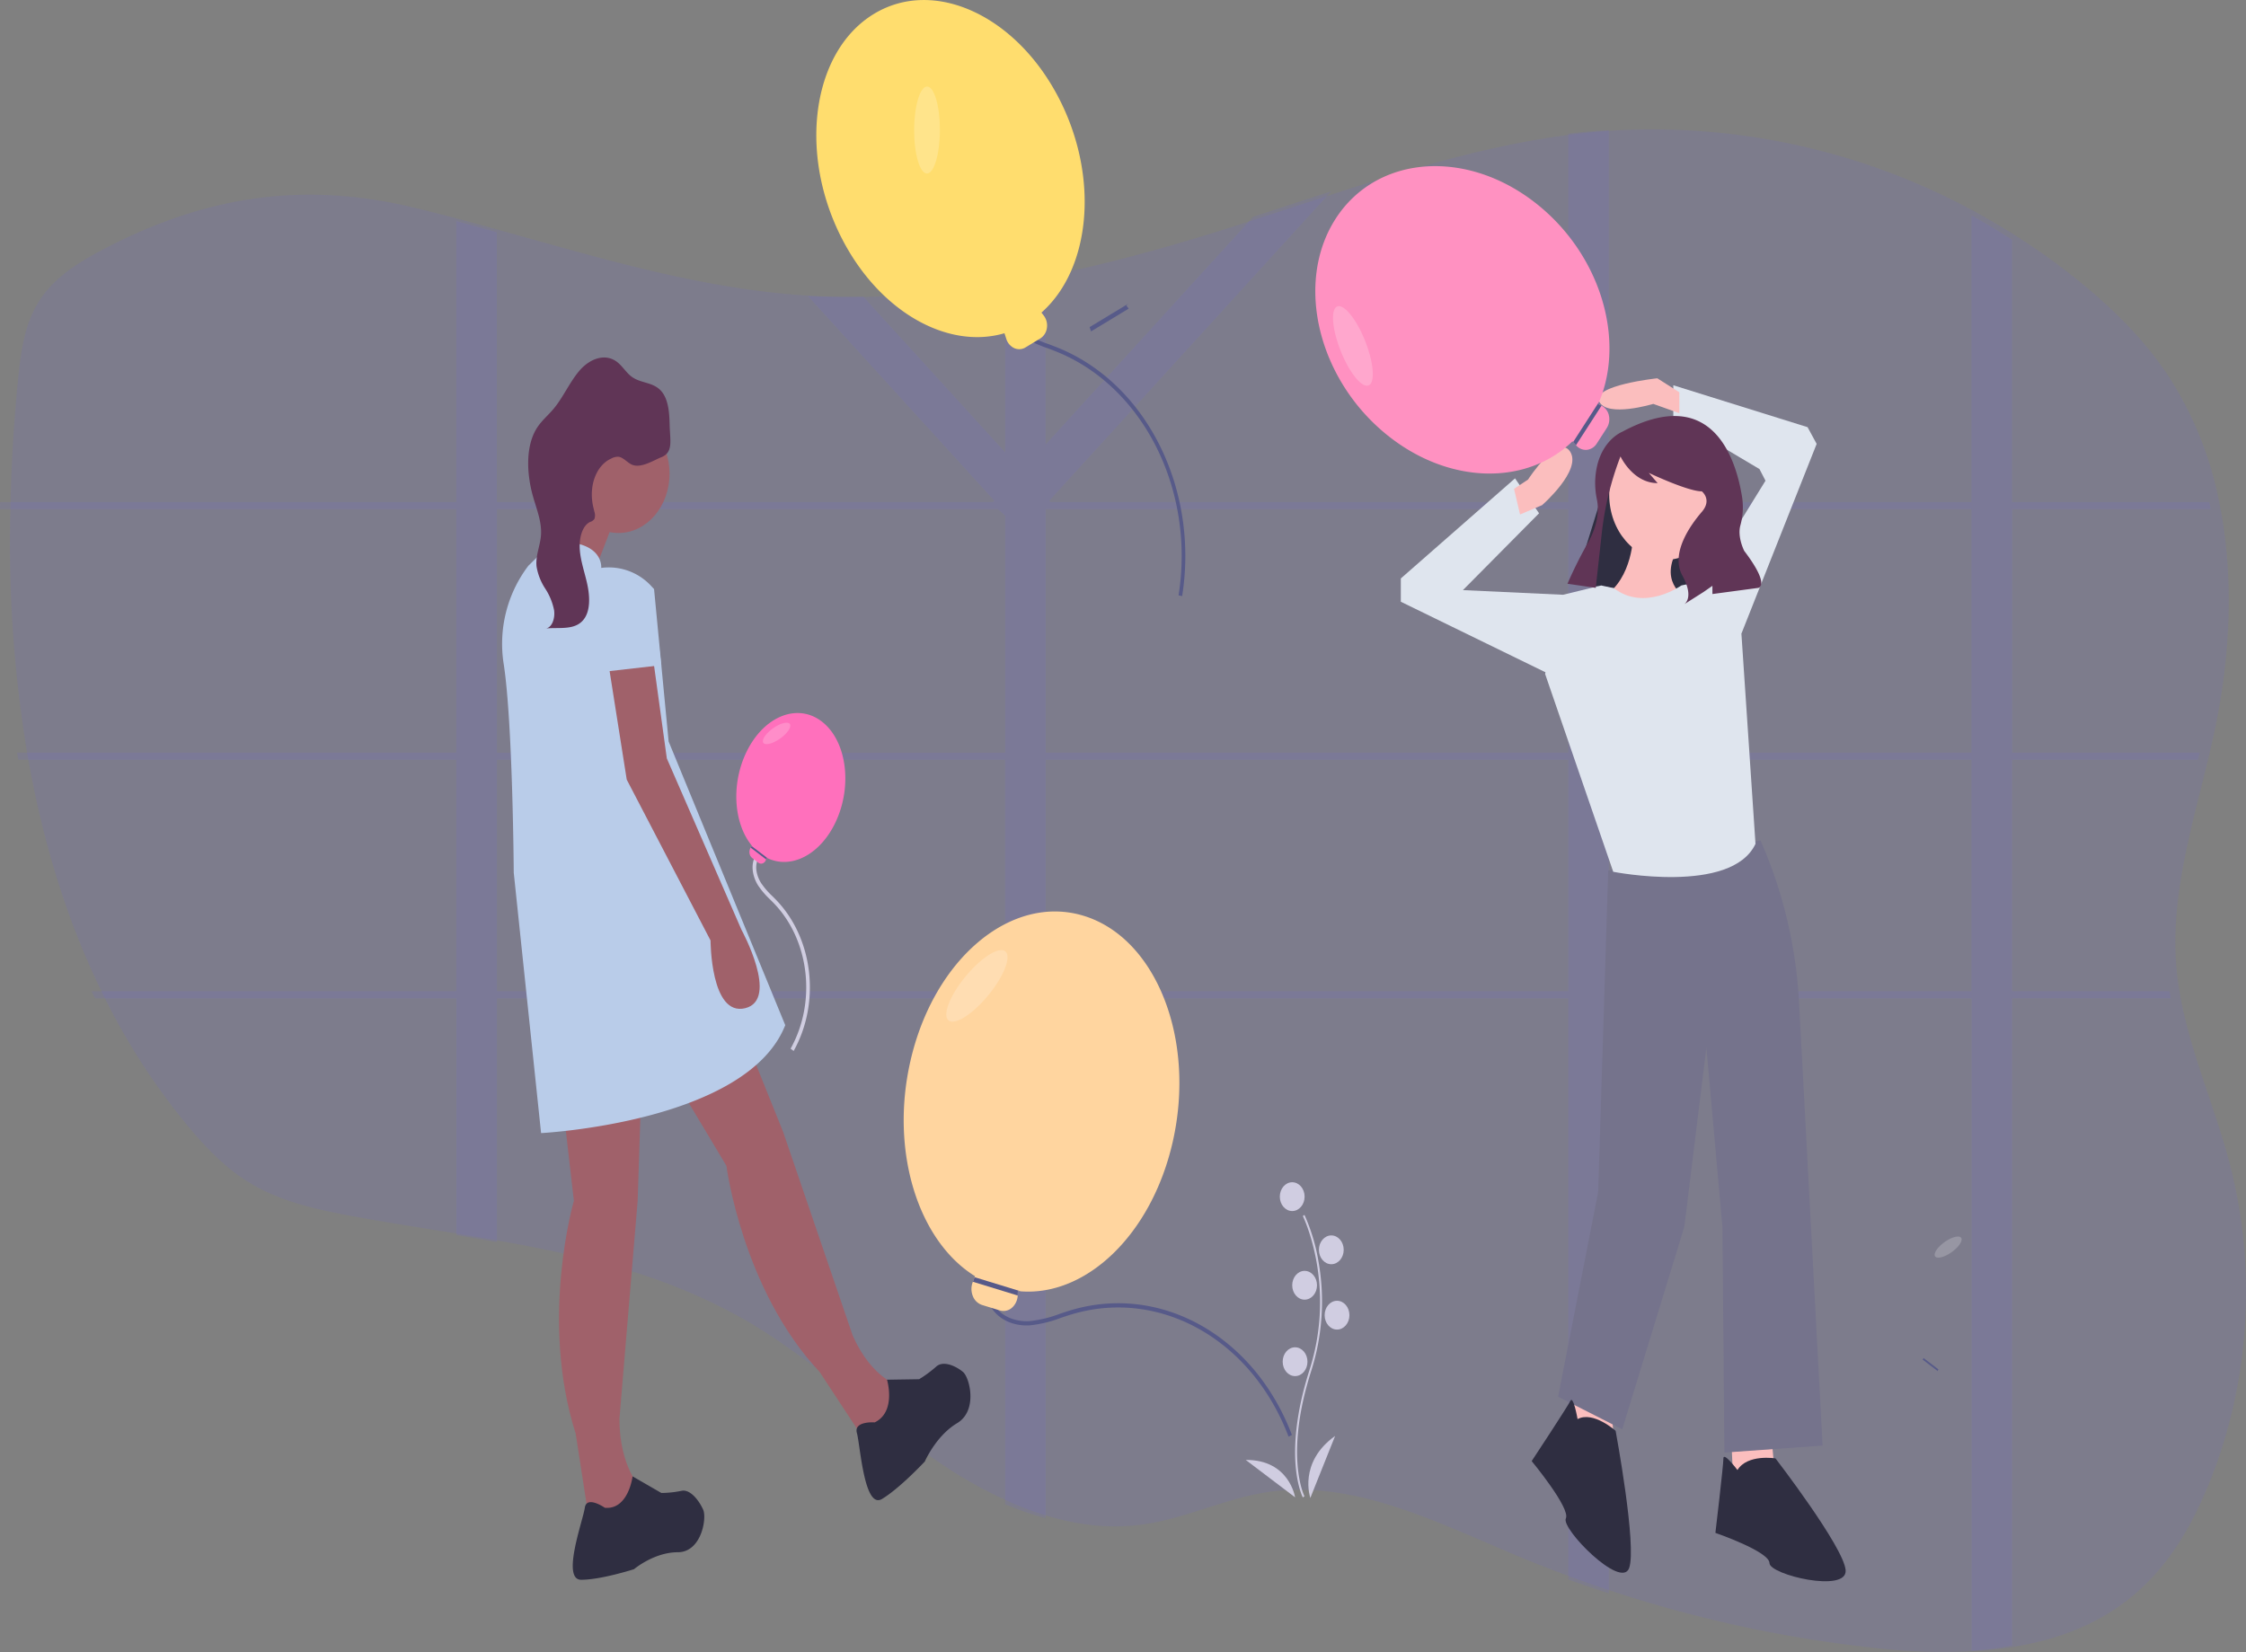 <svg xmlns="http://www.w3.org/2000/svg" width="635.21" height="467.264" viewBox="0 0 635.21 467.264"><rect x="0" y="0" width="635.21" height="467.264" fill="#808080" stroke="none"/><defs><style>.a{fill:#6c63ff;opacity:0.1;}.b{fill:#d0cde1;}.c{fill:#575a89;}.d{fill:#ff70bc;}.e{fill:#fff;opacity:0.2;}.f{fill:#fbbebe;}.g{fill:#75738c;}.h{fill:#2f2e41;}.i{fill:#dfe5ee;}.j{fill:#603556;}.k{fill:#a0616a;}.l{fill:#b9cce9;}.m{fill:#ffd59f;}.n{fill:#ff91c1;}.o{fill:#ffdd6e;}</style></defs><g transform="translate(111.839 -2.001)"><path class="a" d="M295.653,358.087h2.054v2.024h-2.325Zm23.283,0a.131.131,0,0,1,0,.048l.181,1.675v.3H301.285v-.121l-1.271-1.9Zm47.679,0V292.625H346.134c.217-.181.44-.361.669-.53l.3-.229c.126-.1.253-.2.386-.289s.446-.319.681-.476.38-.259.6-.386l.139-.09h17.7v-3.584l.476.229.506.283h.036l.108.066.313.2c.108.066.217.133.319.2.313.211.6.44.934.675l.3.241c.2.157.4.319.6.482.8.657,1.59,1.343,2.41,1.976.2.163.41.319.6.47a15.56,15.56,0,0,0,1.361.892,6.478,6.478,0,0,0,.6.331l.337.157.307.133h0a12.8,12.8,0,0,0,2.241.711v63.992h30.722a.928.928,0,0,1-.06.211c-.169.6-.337,1.2-.5,1.807H378.066v70.173h-.47l-.536.036-.976.072-1.578.157-.711.084-.783.1H372.9c-.452.06-.91.133-1.373.2l-.3.048-.663.108-.952.169h0l-2.283-.12h0l-.313.066a1.828,1.828,0,0,0-.386.078V360.111H319.159v-.3l-.181-1.675a.133.133,0,0,0,0-.048Zm-70.962,0h2.054v2.024h-2.325Zm24.566,0,.2,2.024H300.587l-1.349-2.024Zm46.384,0V292.625H346.122c.217-.181.44-.361.669-.53l.3-.229c.126-.1.253-.2.385-.289s.446-.319.681-.476.38-.259.6-.386l.139-.09h17.716v-3.584l.476.229.506.283h.036l.108.066.313.2c.108.066.217.133.319.2.313.211.6.44.934.675l.3.241c.2.157.4.319.6.482.8.657,1.59,1.343,2.41,1.976.2.163.41.319.6.47a15.56,15.56,0,0,0,1.361.892,6.478,6.478,0,0,0,.6.331l.337.157.307.133h0a12.8,12.8,0,0,0,2.241.711v63.992h30.722a.928.928,0,0,1-.06.211c-.169.6-.343,1.2-.506,1.807H378.066v70.167l-.47.03-.536.036-.976.072-1.578.157-.711.084-.783.1H372.9c-.452.06-.91.133-1.373.2l-.3.048-.663.108-.952.169h0l-2.283-.12h0l-.313.066a1.828,1.828,0,0,0-.386.078V360.111H320.424l-.217-2.024ZM211.39,221.766H82.34c0-.675,0-1.349.042-2.024H211.39v-79.48c3.831,1.024,7.656,2.084,11.445,3.151v76.329H363.193l.355-.386-.536-.6h0l-52.2-57.294q7.831.361,15.662.163l40.143,44.035V157.509q5.747-.994,11.445-2.2v48.131l58.691-64.378c7.367-2.41,14.735-4.861,22.12-7.229L379.1,219.356l.355.386H525.875V115.528q2.928-.331,5.861-.6,2.8-.247,5.614-.386v105.2H639.926V138.66q5.837,3.253,11.445,6.909v74.173h55.788c.139.669.277,1.349.4,2.024H651.42V290.6h53.029c-.157.675-.319,1.349-.482,2.024H651.4v65.462h44.511c.115.675.229,1.349.355,2.024H651.4V543.148a103.278,103.278,0,0,1-11.445,1.488V360.111h-102.6v168.3q-5.771-1.873-11.476-3.922V360.111H378.084V507.155a84.938,84.938,0,0,1-11.373-3.922l-.1-.042V360.111H222.872v68.956q-5.717-1.03-11.445-1.97V360.111H109.219q-.506-1.012-.994-2.024H211.39V292.625H87.521c-.126-.675-.241-1.349-.355-2.024H211.39Zm428.53,0H537.351V290.6H639.926Zm0,136.321V292.625H537.351v65.462ZM525.869,221.766H378.084V290.6H525.875Zm0,136.321V292.625H378.084v65.462Zm-303,0H366.615V292.625H222.872Zm0-67.468H366.615v-67.01l-2.018-1.843H222.872Zm96.064,67.468a.131.131,0,0,1,0,.048l.181,1.675v.3H301.279v-.121l-1.271-1.9Zm-23.283,0H297.7v2.024h-2.325Zm70.962,0V292.625H346.128c.217-.181.44-.361.669-.53l.3-.229c.126-.1.253-.2.386-.289s.446-.319.681-.476.38-.259.6-.386l.139-.09h17.71v-3.584l.476.229.506.283h.036l.108.066.313.2c.108.066.217.133.319.2.313.211.6.44.934.675l.3.241c.2.157.4.319.6.482.8.657,1.59,1.343,2.41,1.976.2.163.41.319.6.47a15.56,15.56,0,0,0,1.361.892,6.478,6.478,0,0,0,.6.331l.337.157.307.133h0a12.8,12.8,0,0,0,2.241.711v63.992h30.722a.928.928,0,0,1-.06.211c-.169.6-.337,1.2-.5,1.807H378.066v70.173h-.47l-.536.036-.976.072-1.578.157-.711.084-.783.1H372.9c-.452.06-.91.133-1.373.2l-.3.048-.663.108-.952.169h0l-2.283-.12h0l-.313.066a1.828,1.828,0,0,0-.386.078V360.111H319.159v-.3l-.181-1.675a.133.133,0,0,0,0-.048Z" transform="translate(-194.179 -75.729)"/><path class="a" d="M75.277,290.443c.114.675.229,1.349.355,2.024,4.084,22.975,10.753,45.125,20.668,65.462q.488,1.012.994,2.024a187.087,187.087,0,0,0,23.288,35.915c4.94,5.958,10.325,11.614,16.728,15.7,8.976,5.723,19.469,8.048,29.782,9.952,10.717,1.982,21.572,3.614,32.4,5.422q5.759.94,11.445,1.97c10.464,1.892,20.849,4.078,30.987,6.976a161.079,161.079,0,0,1,36.144,14.867q1.373.783,2.717,1.608c.9.542,1.807,1.1,2.681,1.663s1.753,1.126,2.62,1.7l1.337.9c.44.289.874.6,1.307.892,1.289.879,2.56,1.807,3.831,2.7l.048.036q1.256.9,2.5,1.807c4.693,3.476,9.283,7.114,13.855,10.765l2.885,2.307q2.235,1.771,4.47,3.536c.873.693,1.759,1.379,2.638,2.066.639.5,1.271,1,1.922,1.494,3.259,2.512,6.56,4.97,9.927,7.319.8.56,1.614,1.12,2.41,1.669A127.044,127.044,0,0,0,354.63,503.01l.1.042a84.95,84.95,0,0,0,11.373,3.922,68.1,68.1,0,0,0,6.7,1.452,59.2,59.2,0,0,0,18.162.313c11.861-1.681,22.975-7.229,34.806-9.084,24.409-3.789,48.113,8.433,71.082,18.03q8.434,3.53,17.054,6.626,5.711,2.06,11.476,3.922a361.306,361.306,0,0,0,72,15.4,166.382,166.382,0,0,0,30.571.825,103.246,103.246,0,0,0,11.445-1.488c12.873-2.41,24.891-7.524,34.571-16.867,8.042-7.644,13.717-17.638,18.042-28.065q2.608-6.283,4.6-12.855a143.371,143.371,0,0,0,4.681-20.981c.235-1.6.446-3.211.6-4.819q.47-4.138.7-8.313a143.973,143.973,0,0,0-4.283-43.975c-4.1-15.9-10.945-31.12-13.957-47.167-.126-.675-.241-1.349-.355-2.024q-.6-3.614-.916-7.361c-1.518-19.626,4.355-38.836,8.994-58.077.163-.675.325-1.349.482-2.024q.753-3.2,1.428-6.4c4.3-20.349,5.47-42.125,1.657-62.432-.12-.675-.259-1.355-.4-2.024a100.986,100.986,0,0,0-14.072-35.2c-7.138-10.939-16.512-20.042-26.505-28.041q-7.319-5.843-15.138-10.933-5.62-3.651-11.445-6.909a190.763,190.763,0,0,0-102.575-24.1q-2.813.145-5.614.386-2.94.253-5.861.6c-22.789,2.632-44.963,9.156-67,16.295q-11.078,3.614-22.12,7.229-4.916,1.6-9.825,3.163c-16.054,5.066-32.373,9.638-48.842,13.084q-5.729,1.2-11.445,2.2A270.519,270.519,0,0,1,314.68,161.5q-7.831.193-15.662-.163-3.958-.181-7.921-.53c-27.294-2.337-53.613-10.174-80.04-17.536-3.819-1.066-7.644-2.126-11.445-3.15-5.024-1.349-10.054-2.657-15.1-3.861-31.433-7.548-59.444-3.211-88.666,12.355-6.626,3.536-13.253,7.8-17.349,14.4s-5.09,14.777-5.849,22.644C71.572,196.85,70.837,208.2,70.6,219.6c0,.675,0,1.349-.042,2.024A361.088,361.088,0,0,0,75.277,290.443Z" transform="translate(-179.452 -75.572)"/><path class="b" d="M360.543,530.026l-.865-.653c7.31-13.082,5.4-30.388-4.514-40.9-.417-.443-.848-.872-1.279-1.3a22.85,22.85,0,0,1-3.4-3.969c-1.222-1.948-2.15-4.972-1.094-7.62l.935.5c-.868,2.176-.057,4.738.992,6.411a21.654,21.654,0,0,0,3.24,3.766c.439.438.877.875,1.3,1.327C366.145,498.5,368.127,516.452,360.543,530.026Z" transform="translate(-247.925 -230.763)"/><path class="c" d="M563.678,723.393c-10.386-27.4-36.307-42.038-61.266-34.611-1.045.311-2.106.667-3.133,1.011a34.57,34.57,0,0,1-8.875,2.13c-3.807.216-8.741-1.155-11.158-5.669l.875-.633c2.182,4.073,6.719,5.309,10.232,5.105a33.934,33.934,0,0,0,8.64-2.084c1.034-.347,2.1-.706,3.163-1.021,25.448-7.573,51.875,7.357,62.465,35.288Z" transform="translate(-311.086 -315.044)"/><path class="c" d="M595.141,310.629l-1.014-.217c4.681-29.437-9.657-58.488-33.888-68.663-1.014-.426-2.064-.826-3.08-1.212a36.491,36.491,0,0,1-8.368-4.041c-3.255-2.309-6.667-6.668-6.48-11.98l1.03.049c-.169,4.793,2.982,8.778,5.987,10.909a35.781,35.781,0,0,0,8.152,3.925c1.023.389,2.08.792,3.109,1.224C585.3,251,599.913,280.616,595.141,310.629Z" transform="translate(-372.648 -140.022)"/><path class="d" d="M368.13,437.63c-4.346,9.315-12.585,13.5-19.31,10.294-.1-.044-.192-.091-.285-.139l-.107.432a.35.35,0,0,1-.014.048,1.6,1.6,0,0,1-.9,1.117,1.273,1.273,0,0,1-1.305-.2l-1.724-1.314a2.067,2.067,0,0,1-.751-1.33,2.28,2.28,0,0,1,.31-1.55l.025-.036.289-.429.064-.1c-5.076-6.134-5.963-17.08-1.717-26.179,4.817-10.323,14.413-14.353,21.434-9S372.947,427.306,368.13,437.63Z" transform="translate(-243.598 -203.197)"/><path class="e" d="M4.582-.31c2.53-.171,4.531.489,4.469,1.475S6.887,3.089,4.357,3.26-.174,2.771-.112,1.785,2.051-.139,4.582-.31Z" transform="translate(103.191 210.426) rotate(-30.313)"/><path class="c" d="M352.254,473.444a.351.351,0,0,1-.014.048L347.9,470.18l.289-.429,4.461,3.4c-.1-.044-.192-.091-.285-.139Z" transform="translate(-247.425 -228.424)"/><path class="f" d="M733.2,683.7l.567,12.51,11.9-1.317-1.133-12.51Z" transform="translate(-355.356 -273.813)"/><path class="f" d="M644.126,659.511l.567,12.51,11.9-1.317-1.133-12.51Z" transform="translate(-312.186 -264.106)"/><path class="g" d="M848.247,467.02l-43.069,8.56-2.833,90.86-11.334,57.94,18.134,9.218,17.567-57.282,6.234-50.7,4.534,50.7.567,63.865,27.768-1.975-6.639-125.064a131.169,131.169,0,0,0-10.929-46.122Z" transform="translate(-462.188 -227.329)"/><path class="h" d="M883.567,761.974s-3.967-5.267-3.967-3.292-2.267,21.069-2.267,21.069,15.3,5.267,15.3,8.559,22.1,8.559,21.534,1.975-19.834-31.6-19.834-31.6S886.4,757.365,883.567,761.974Z" transform="translate(-504.025 -344.183)"/><path class="h" d="M789.488,736.788s-1.208-6.857-2.048-5.14-10.933,17.015-10.933,17.015,11.061,13.365,9.66,16.227,15.572,20.132,17.88,14.082-3.8-38.863-3.8-38.863S793.911,734.408,789.488,736.788Z" transform="translate(-455.158 -333.402)"/><path class="h" d="M647.077,253.614l31.374,3.485,10.458-33.111-30.035-8.406Z" transform="translate(-313.616 -86.504)"/><ellipse class="f" cx="15.867" cy="18.435" rx="15.867" ry="18.435" transform="translate(343.274 123.482)"/><path class="f" d="M822.782,322.416s0,12.51-8.5,17.777,20.4,11.193,20.4,11.193l2.833-11.193s-8.5-4.609-1.133-15.143Z" transform="translate(-472.708 -169.305)"/><path class="i" d="M822.4,345.726s-10.379,7.469-19.073.772l-3.594-.772-10.767,2.634-5.1,22.386,19.268,55.965s33.435,6.584,40.235-7.9L839.4,359.552l-10.767-15.143Z" transform="translate(-458.723 -178.13)"/><path class="i" d="M708.675,242.624l18.7-30.287-1.7-3.292L701.308,194.56v-9.218l37.968,11.852,2.569,4.729-22.4,56.5Z" transform="translate(-339.9 -74.37)"/><path class="i" d="M598.79,262.907l-1.133-.659-28.335-1.317L590.856,239.2l-6.8-9.876-32.3,28.311v6.584l45.9,22.386Z" transform="translate(-267.417 -92.02)"/><path class="f" d="M766.819,293.079l3.967-2.634s8.5-13.168,11.9-7.9-7.934,15.143-7.934,15.143l-6.234,2.634Z" transform="translate(-450.463 -152.807)"/><path class="f" d="M836.042,252.69l-6.234-3.95s-18.7,1.975-16.434,6.584,15.3.658,15.3.658l7.367,2.634Z" transform="translate(-472.934 -139.742)"/><path class="j" d="M811.629,271.019s-7.284,2.821-7.654,13.961a22.827,22.827,0,0,0,.506,5.29c.41,2.019.674,6.365-2.5,12.043a125.1,125.1,0,0,0-5.823,11.639l-.023.053,8,1.162,1.7-15.406a86.483,86.483,0,0,1,5.243-21.628l.055-.143s3.5,7.552,10.5,7.552l-2.5-2.9s11,5.228,15,5.228c0,0,3,2.324,0,5.809s-9,11.618-5.5,18.007.5,8.132.5,8.132l5.5-3.485,2.5-1.743v2.323l13-1.743s3.5-.581-4-10.456c0,0-1.98-3.835-1.114-7.142a19.264,19.264,0,0,0,.546-7.8C843.878,278.876,837.286,257.225,811.629,271.019Z" transform="translate(-464.668 -146.894)"/><path class="b" d="M648.858,723.87c-.062-.117-1.521-2.948-2.027-8.827-.464-5.393-.166-14.484,3.892-27.165,7.687-24.023-1.772-43.406-1.868-43.6l.467-.315a53.45,53.45,0,0,1,3.907,12.86,64.712,64.712,0,0,1-2,31.272c-7.674,23.982-1.969,35.334-1.91,35.446Z" transform="translate(-392.229 -298.33)"/><ellipse class="b" cx="3.506" cy="4.073" rx="3.506" ry="4.073" transform="translate(250.117 336.394)"/><ellipse class="b" cx="3.506" cy="4.073" rx="3.506" ry="4.073" transform="translate(261.173 351.434)"/><ellipse class="b" cx="3.506" cy="4.073" rx="3.506" ry="4.073" transform="translate(253.623 361.459)"/><ellipse class="b" cx="3.506" cy="4.073" rx="3.506" ry="4.073" transform="translate(262.792 369.919)"/><ellipse class="b" cx="3.506" cy="4.073" rx="3.506" ry="4.073" transform="translate(250.926 383.079)"/><path class="b" d="M654.5,765.912s-3.506-10.026,7.012-17.546Z" transform="translate(-395.754 -340.221)"/><path class="b" d="M633.546,770.282s-1.6-10.662-13.944-10.571Z" transform="translate(-379.112 -344.773)"/><path class="k" d="M243.816,589.106l3.092,26.943s-9.791,33.53.515,65.862l3.607,23.351h13.4l1.546-7.784s-6.184-5.987-6.184-19.758l5.153-61.67,1.031-31.733Z" transform="translate(-196.443 -274.395)"/><path class="h" d="M259.325,776.358s-5.153-3.592-5.669,0-6.7,20.357-1.031,20.357,14.945-2.994,14.945-2.994,5.669-4.79,12.368-4.79,8.245-9.58,7.215-11.975-3.607-5.987-6.184-5.389a29.467,29.467,0,0,1-5.669.6l-8.135-4.7S266.024,776.957,259.325,776.358Z" transform="translate(-200.099 -347.886)"/><path class="k" d="M308.669,572.748l13.349,22.323s4.481,35.022,26.367,58.306l12.394,18.854,11.917-7.115-1.687-7.744s-7.856-2.042-13.273-14.29l-19.676-57.589L326.494,556.72Z" transform="translate(-228.413 -263.322)"/><path class="h" d="M411.126,730.869s-6-.459-5.042,3.01,2.049,21.664,7.091,18.654,12.115-10.6,12.115-10.6,3.158-7.271,9.116-10.828,3.565-12.9,1.706-14.482-5.564-3.41-7.62-1.509a33.858,33.858,0,0,1-4.806,3.543l-9.084.141S417.32,727.844,411.126,730.869Z" transform="translate(-275.577 -326.554)"/><ellipse class="k" cx="14.429" cy="16.765" rx="14.429" ry="16.765" transform="translate(48.662 119.222)"/><path class="k" d="M89.781,239.621,77.928,258.182l14.429,5.987,6.7-17.363Z" transform="translate(-37.769 -96.15)"/><path class="l" d="M254.46,339.353l-.593-.637a16.349,16.349,0,0,0-14.351-5.351h0s.876-8.089-13.733-7.338l-6.88,6.739a36.539,36.539,0,0,0-6.957,27.841c2.577,16.765,2.834,58.976,2.834,58.976l7.73,73.645s58.233-2.994,69.055-30.536l-32.981-80.231Z" transform="translate(-181.32 -170.735)"/><path class="k" d="M268.861,378.316l5.669,35.924,23.705,45.5s0,21.555,9.791,19.16S307,456.751,307,456.751l-21.129-48.5-4.123-29.937Z" transform="translate(-209.119 -191.736)"/><path class="l" d="M112.928,285.417l1.031,20.357,15.973-1.823-2.574-20.33Z" transform="translate(-54.732 -113.805)"/><path class="m" d="M507.952,565.755c-5.945,26.184-24.4,43.74-43.009,42.3-.263-.016-.53-.04-.79-.069l-.039,1.127a.913.913,0,0,1-.01.127,4.9,4.9,0,0,1-1.665,3.492,3.578,3.578,0,0,1-3.379.726l-5.033-1.542a4.234,4.234,0,0,1-2.612-2.513,5.37,5.37,0,0,1-.034-3.94l.043-.109.5-1.289.109-.291c-16.026-9.934-24.1-35.182-18.29-60.76,6.589-29.02,28.54-47.451,49.036-41.17S514.54,536.736,507.952,565.755Z" transform="translate(-288.119 -240.808)"/><path class="e" d="M12.592-.942c6.954-.52,12.451.943,12.277,3.268S18.916,6.958,11.961,7.479-.49,6.536-.315,4.21,5.638-.422,12.592-.942Z" transform="translate(153.482 287.262) rotate(-45.222)"/><path class="c" d="M482.513,678.437a.914.914,0,0,1-.01.127l-12.68-3.886.5-1.289,13.022,3.991c-.263-.016-.53-.04-.79-.069Z" transform="translate(-306.519 -310.136)"/><path class="n" d="M720.466,159.276c17.86,14.263,24.969,38.019,17.617,55.8-.1.253-.209.507-.318.753l.841.4a.616.616,0,0,1,.093.051A3.994,3.994,0,0,1,740.78,219a4.686,4.686,0,0,1-.578,3.58l-2.862,4.438a3.791,3.791,0,0,1-2.793,1.753,3.6,3.6,0,0,1-2.991-1.236l-.068-.078-.81-.9-.184-.2c-12.924,12.516-34.789,12.3-52.236-1.635-19.795-15.808-26.393-43.27-14.736-61.344S700.671,143.469,720.466,159.276Z" transform="translate(-397.606 -99.53)"/><path class="e" d="M3.758-.23C5.833-.356,7.217,4.911,6.849,11.536S4.5,23.634,2.424,23.761-1.035,18.62-.667,12,1.682-.1,3.758-.23Z" transform="matrix(0.902, -0.431, 0.431, 0.902, 262.929, 90.569)"/><path class="c" d="M807.182,260.828a.614.614,0,0,1,.093.051l-7.212,11.182-.81-.9,7.406-11.484c-.1.253-.209.507-.318.753Z" transform="translate(-466.182 -144.13)"/><path class="o" d="M499.6,95.5c10.781,21.811,8.349,46.774-4.884,59.095-.184.177-.377.352-.567.518l.609.783a.746.746,0,0,1,.065.092,4.608,4.608,0,0,1,.861,3.5,4.14,4.14,0,0,1-1.852,2.934l-4.228,2.56a3.412,3.412,0,0,1-3.167.177,4.275,4.275,0,0,1-2.234-2.615l-.032-.1-.394-1.22-.091-.273c-16.293,4.784-35.9-6.388-46.435-27.693-11.949-24.173-7.679-52.217,9.541-62.643S487.648,71.324,499.6,95.5Z" transform="translate(-311.446 -64.696)"/><ellipse class="e" cx="12.299" cy="3.641" rx="12.299" ry="3.641" transform="translate(146.678 51.075) rotate(-89.897)"/><path class="c" d="M544.885,214.8a.744.744,0,0,1,.065.092l-10.653,6.45-.394-1.22,10.941-6.624c-.185.177-.377.352-.567.518Z" transform="translate(-337.576 -125.6)"/><path class="e" d="M4.511-.306C7-.474,8.973.176,8.911,1.147S6.781,3.041,4.29,3.21s-4.462-.481-4.4-1.452S2.02-.137,4.511-.306Z" transform="translate(434.594 355.705) rotate(-30.313)"/><path class="c" d="M995.347,715.234a.352.352,0,0,1-.014.047l-4.277-3.261.285-.423,4.393,3.349c-.094-.043-.189-.09-.281-.137Z" transform="translate(-559.143 -325.468)"/><path class="j" d="M600.835,322.227c-1.2-.8-2.049-2.474-3.368-2.87a3.879,3.879,0,0,0-2.1.151l-.079.021c-4.517,1.177-7.651,6.617-7.3,12.663l.071,1.219a3.249,3.249,0,0,1-.323,2.054,2.172,2.172,0,0,1-1.369.652c-2.449.689-3.948,4.11-4.25,7.387s.281,6.568.4,9.861-.345,6.928-2.235,9.091c-2.972,3.392-7.489,1.461-11.422,1.151,1.739,0,3.043-2.364,3.138-4.65a17.379,17.379,0,0,0-1.417-6.523,16.237,16.237,0,0,1-1.315-6.56c.226-3.131,2.1-5.639,2.817-8.653.836-3.507.03-7.272-.349-10.918-.711-6.826.4-14.511,4.408-18.923,1.68-1.845,3.735-2.98,5.581-4.525,3.309-2.763,5.918-6.816,9.262-9.5s8.04-3.684,10.958-.24c1.129,1.333,1.858,3.183,3.019,4.47,2.268,2.518,5.874,2.565,7.693,5.655,1.565,2.659,1.141,6.435.64,9.736-.668,4.4-.291,7.828-3.863,8.611C607.019,322.086,603.155,323.754,600.835,322.227Z" transform="matrix(0.985, -0.174, 0.174, 0.985, -581.004, -79.418)"/></g></svg>